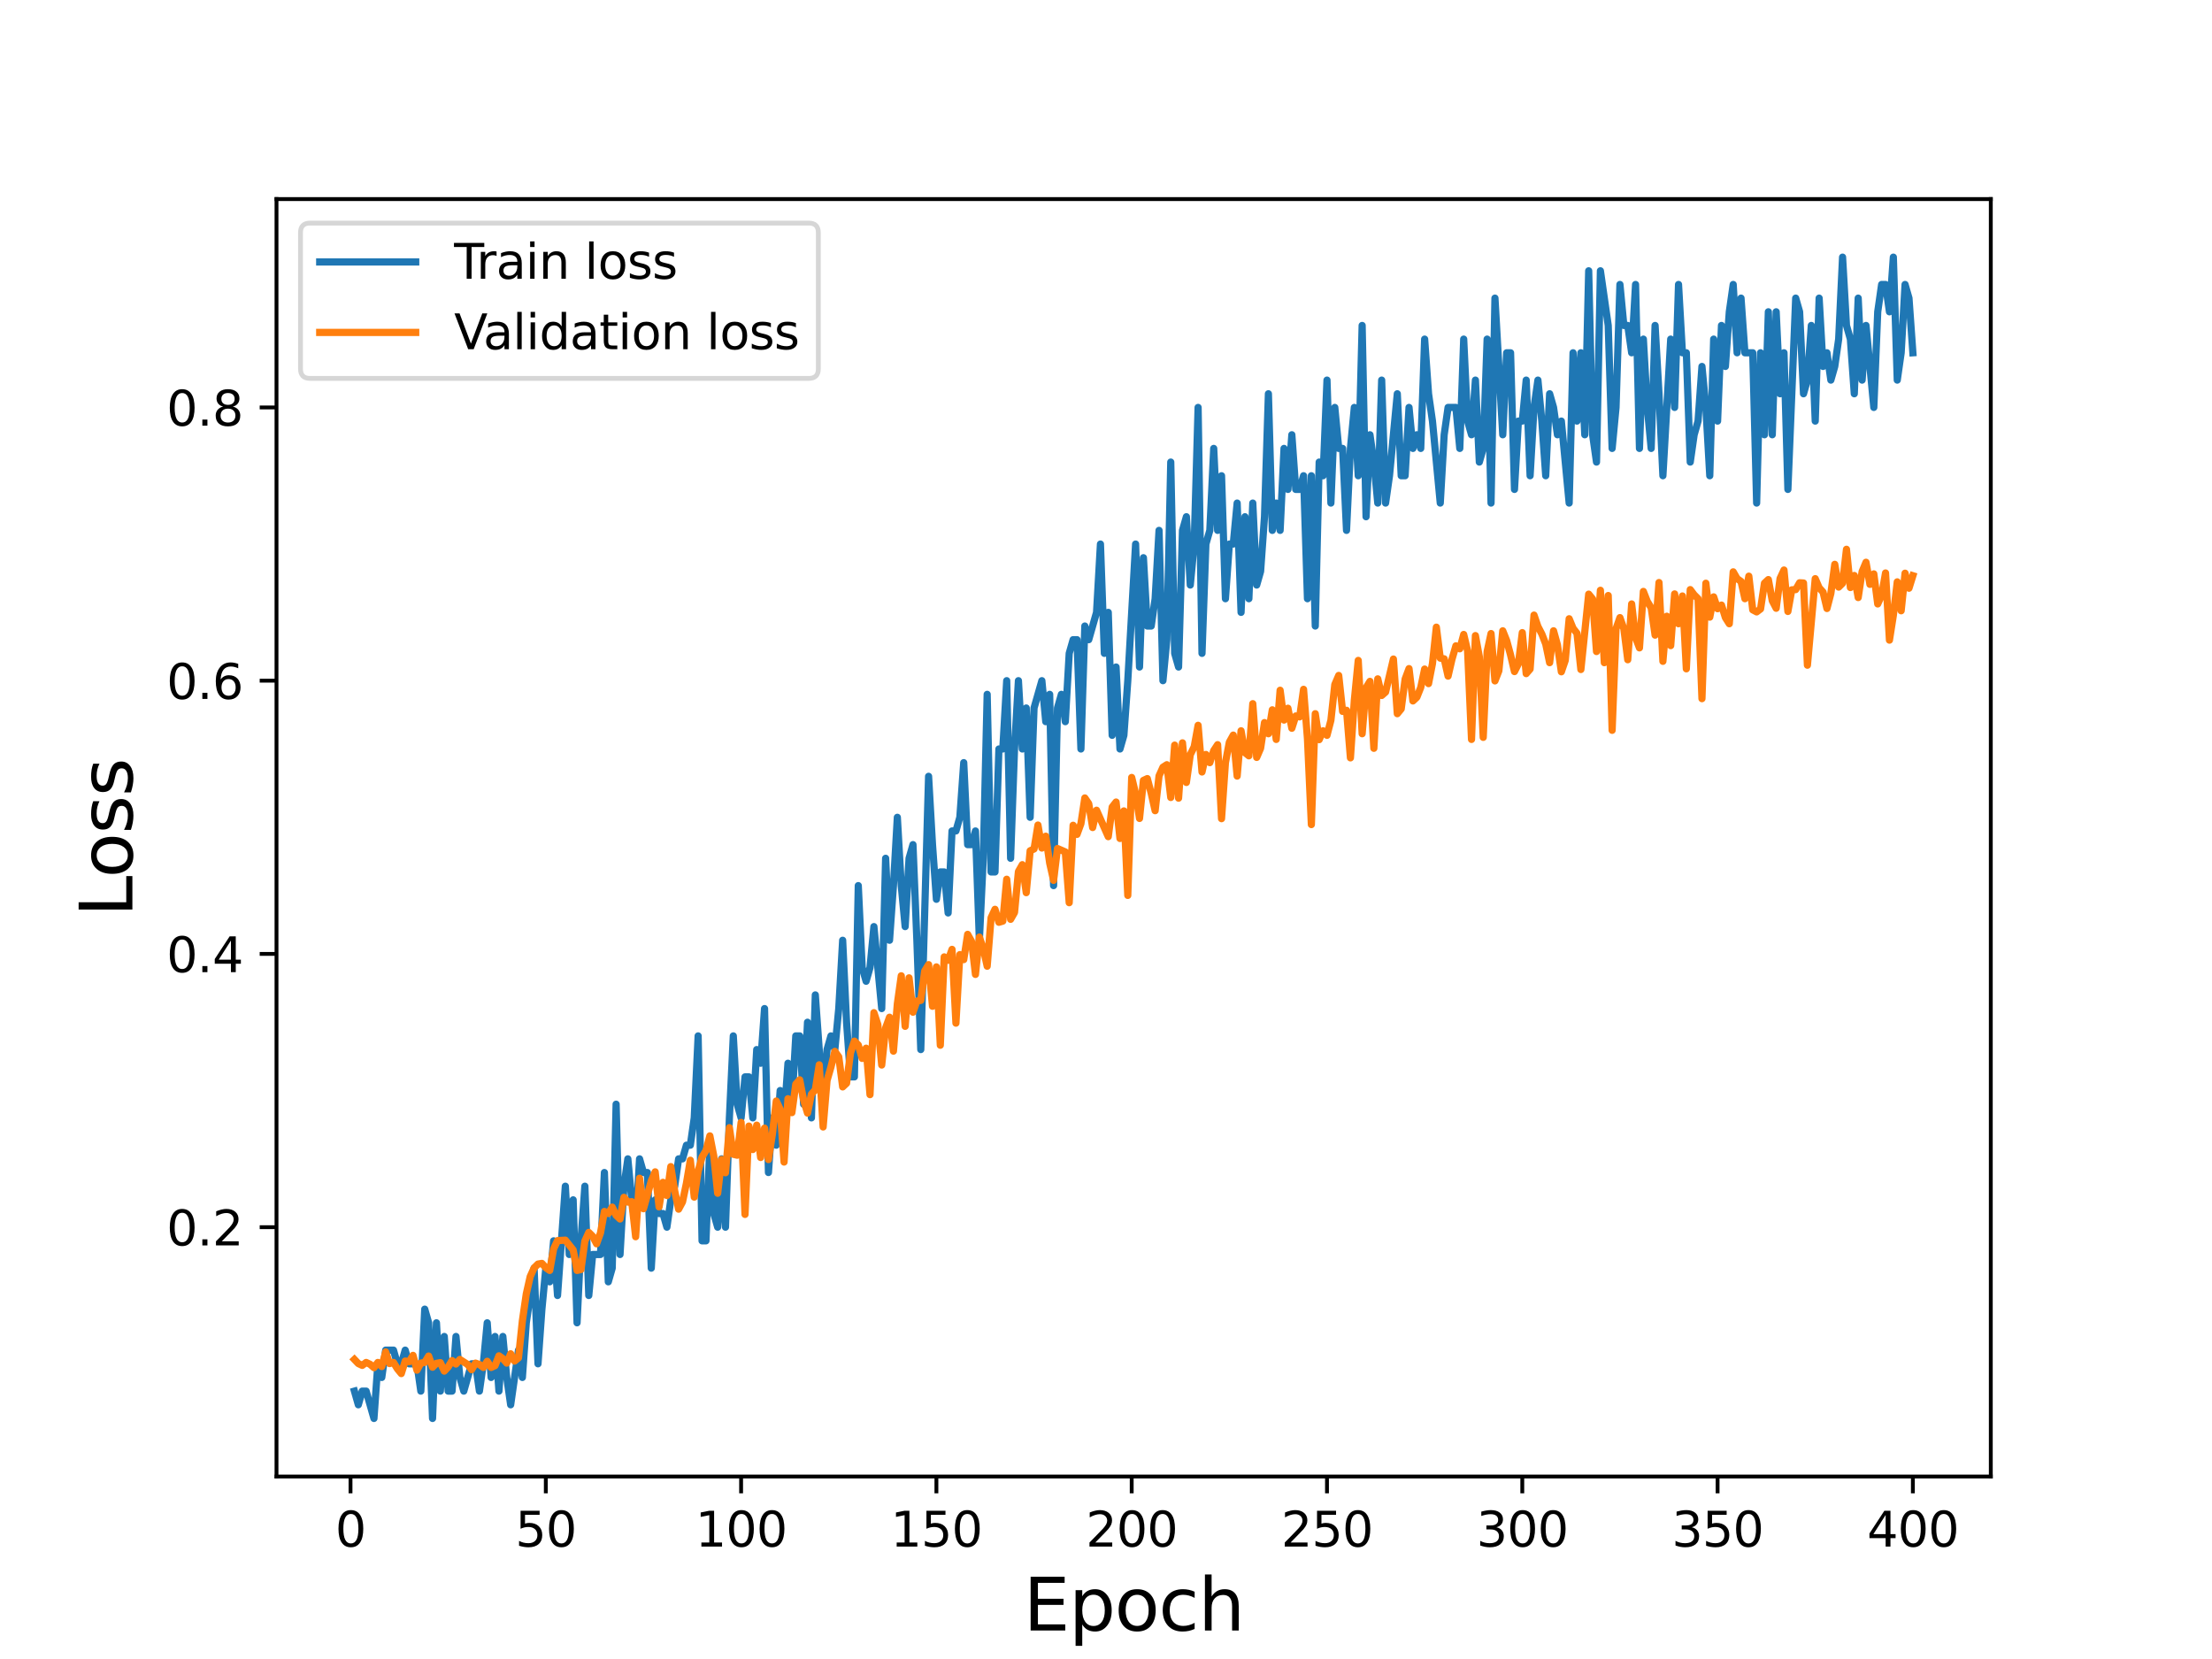 <?xml version="1.0" encoding="utf-8" standalone="no"?>
<!DOCTYPE svg PUBLIC "-//W3C//DTD SVG 1.1//EN"
  "http://www.w3.org/Graphics/SVG/1.1/DTD/svg11.dtd">
<svg height="345.6pt" version="1.1" viewBox="0 0 460.8 345.6" width="460.8pt" xmlns="http://www.w3.org/2000/svg" xmlns:xlink="http://www.w3.org/1999/xlink">
 <defs>
  <style type="text/css">*{stroke-linecap:butt;stroke-linejoin:round;}</style>
 </defs>
 <g id="figure_1">
  <g id="patch_1">
   <path d="M 0 345.6 
L 460.8 345.6 
L 460.8 0 
L 0 0 
z
" style="fill:#ffffff;"/>
  </g>
  <g id="axes_1">
   <g id="patch_2">
    <path d="M 57.6 307.584 
L 414.72 307.584 
L 414.72 41.472 
L 57.6 41.472 
z
" style="fill:#ffffff;"/>
   </g>
   <g id="matplotlib.axis_1">
    <g id="xtick_1">
     <g id="line2d_1">
      <defs>
       <path d="M 0 0 
L 0 3.5 
" id="m648a57dfc6" style="stroke:#000000;stroke-width:0.8;"/>
      </defs>
      <g>
       <use style="stroke:#000000;stroke-width:0.8;" x="73.019" xlink:href="#m648a57dfc6" y="307.584"/>
      </g>
     </g>
     <g id="text_1">
      <!-- 0 -->
      <g transform="translate(69.838 322.182)scale(0.1 -0.1)">
       <defs>
        <path d="M 2034 4250 
Q 1547 4250 1301 3770 
Q 1056 3291 1056 2328 
Q 1056 1369 1301 889 
Q 1547 409 2034 409 
Q 2525 409 2770 889 
Q 3016 1369 3016 2328 
Q 3016 3291 2770 3770 
Q 2525 4250 2034 4250 
z
M 2034 4750 
Q 2819 4750 3233 4129 
Q 3647 3509 3647 2328 
Q 3647 1150 3233 529 
Q 2819 -91 2034 -91 
Q 1250 -91 836 529 
Q 422 1150 422 2328 
Q 422 3509 836 4129 
Q 1250 4750 2034 4750 
z
" id="DejaVuSans-30" transform="scale(0.016)"/>
       </defs>
       <use xlink:href="#DejaVuSans-30"/>
      </g>
     </g>
    </g>
    <g id="xtick_2">
     <g id="line2d_2">
      <g>
       <use style="stroke:#000000;stroke-width:0.8;" x="113.703" xlink:href="#m648a57dfc6" y="307.584"/>
      </g>
     </g>
     <g id="text_2">
      <!-- 50 -->
      <g transform="translate(107.34 322.182)scale(0.1 -0.1)">
       <defs>
        <path d="M 691 4666 
L 3169 4666 
L 3169 4134 
L 1269 4134 
L 1269 2991 
Q 1406 3038 1543 3061 
Q 1681 3084 1819 3084 
Q 2600 3084 3056 2656 
Q 3513 2228 3513 1497 
Q 3513 744 3044 326 
Q 2575 -91 1722 -91 
Q 1428 -91 1123 -41 
Q 819 9 494 109 
L 494 744 
Q 775 591 1075 516 
Q 1375 441 1709 441 
Q 2250 441 2565 725 
Q 2881 1009 2881 1497 
Q 2881 1984 2565 2268 
Q 2250 2553 1709 2553 
Q 1456 2553 1204 2497 
Q 953 2441 691 2322 
L 691 4666 
z
" id="DejaVuSans-35" transform="scale(0.016)"/>
       </defs>
       <use xlink:href="#DejaVuSans-35"/>
       <use x="63.623" xlink:href="#DejaVuSans-30"/>
      </g>
     </g>
    </g>
    <g id="xtick_3">
     <g id="line2d_3">
      <g>
       <use style="stroke:#000000;stroke-width:0.8;" x="154.386" xlink:href="#m648a57dfc6" y="307.584"/>
      </g>
     </g>
     <g id="text_3">
      <!-- 100 -->
      <g transform="translate(144.842 322.182)scale(0.1 -0.1)">
       <defs>
        <path d="M 794 531 
L 1825 531 
L 1825 4091 
L 703 3866 
L 703 4441 
L 1819 4666 
L 2450 4666 
L 2450 531 
L 3481 531 
L 3481 0 
L 794 0 
L 794 531 
z
" id="DejaVuSans-31" transform="scale(0.016)"/>
       </defs>
       <use xlink:href="#DejaVuSans-31"/>
       <use x="63.623" xlink:href="#DejaVuSans-30"/>
       <use x="127.246" xlink:href="#DejaVuSans-30"/>
      </g>
     </g>
    </g>
    <g id="xtick_4">
     <g id="line2d_4">
      <g>
       <use style="stroke:#000000;stroke-width:0.8;" x="195.07" xlink:href="#m648a57dfc6" y="307.584"/>
      </g>
     </g>
     <g id="text_4">
      <!-- 150 -->
      <g transform="translate(185.526 322.182)scale(0.1 -0.1)">
       <use xlink:href="#DejaVuSans-31"/>
       <use x="63.623" xlink:href="#DejaVuSans-35"/>
       <use x="127.246" xlink:href="#DejaVuSans-30"/>
      </g>
     </g>
    </g>
    <g id="xtick_5">
     <g id="line2d_5">
      <g>
       <use style="stroke:#000000;stroke-width:0.8;" x="235.753" xlink:href="#m648a57dfc6" y="307.584"/>
      </g>
     </g>
     <g id="text_5">
      <!-- 200 -->
      <g transform="translate(226.209 322.182)scale(0.1 -0.1)">
       <defs>
        <path d="M 1228 531 
L 3431 531 
L 3431 0 
L 469 0 
L 469 531 
Q 828 903 1448 1529 
Q 2069 2156 2228 2338 
Q 2531 2678 2651 2914 
Q 2772 3150 2772 3378 
Q 2772 3750 2511 3984 
Q 2250 4219 1831 4219 
Q 1534 4219 1204 4116 
Q 875 4013 500 3803 
L 500 4441 
Q 881 4594 1212 4672 
Q 1544 4750 1819 4750 
Q 2544 4750 2975 4387 
Q 3406 4025 3406 3419 
Q 3406 3131 3298 2873 
Q 3191 2616 2906 2266 
Q 2828 2175 2409 1742 
Q 1991 1309 1228 531 
z
" id="DejaVuSans-32" transform="scale(0.016)"/>
       </defs>
       <use xlink:href="#DejaVuSans-32"/>
       <use x="63.623" xlink:href="#DejaVuSans-30"/>
       <use x="127.246" xlink:href="#DejaVuSans-30"/>
      </g>
     </g>
    </g>
    <g id="xtick_6">
     <g id="line2d_6">
      <g>
       <use style="stroke:#000000;stroke-width:0.8;" x="276.437" xlink:href="#m648a57dfc6" y="307.584"/>
      </g>
     </g>
     <g id="text_6">
      <!-- 250 -->
      <g transform="translate(266.893 322.182)scale(0.1 -0.1)">
       <use xlink:href="#DejaVuSans-32"/>
       <use x="63.623" xlink:href="#DejaVuSans-35"/>
       <use x="127.246" xlink:href="#DejaVuSans-30"/>
      </g>
     </g>
    </g>
    <g id="xtick_7">
     <g id="line2d_7">
      <g>
       <use style="stroke:#000000;stroke-width:0.8;" x="317.12" xlink:href="#m648a57dfc6" y="307.584"/>
      </g>
     </g>
     <g id="text_7">
      <!-- 300 -->
      <g transform="translate(307.576 322.182)scale(0.1 -0.1)">
       <defs>
        <path d="M 2597 2516 
Q 3050 2419 3304 2112 
Q 3559 1806 3559 1356 
Q 3559 666 3084 287 
Q 2609 -91 1734 -91 
Q 1441 -91 1130 -33 
Q 819 25 488 141 
L 488 750 
Q 750 597 1062 519 
Q 1375 441 1716 441 
Q 2309 441 2620 675 
Q 2931 909 2931 1356 
Q 2931 1769 2642 2001 
Q 2353 2234 1838 2234 
L 1294 2234 
L 1294 2753 
L 1863 2753 
Q 2328 2753 2575 2939 
Q 2822 3125 2822 3475 
Q 2822 3834 2567 4026 
Q 2313 4219 1838 4219 
Q 1578 4219 1281 4162 
Q 984 4106 628 3988 
L 628 4550 
Q 988 4650 1302 4700 
Q 1616 4750 1894 4750 
Q 2613 4750 3031 4423 
Q 3450 4097 3450 3541 
Q 3450 3153 3228 2886 
Q 3006 2619 2597 2516 
z
" id="DejaVuSans-33" transform="scale(0.016)"/>
       </defs>
       <use xlink:href="#DejaVuSans-33"/>
       <use x="63.623" xlink:href="#DejaVuSans-30"/>
       <use x="127.246" xlink:href="#DejaVuSans-30"/>
      </g>
     </g>
    </g>
    <g id="xtick_8">
     <g id="line2d_8">
      <g>
       <use style="stroke:#000000;stroke-width:0.8;" x="357.804" xlink:href="#m648a57dfc6" y="307.584"/>
      </g>
     </g>
     <g id="text_8">
      <!-- 350 -->
      <g transform="translate(348.26 322.182)scale(0.1 -0.1)">
       <use xlink:href="#DejaVuSans-33"/>
       <use x="63.623" xlink:href="#DejaVuSans-35"/>
       <use x="127.246" xlink:href="#DejaVuSans-30"/>
      </g>
     </g>
    </g>
    <g id="xtick_9">
     <g id="line2d_9">
      <g>
       <use style="stroke:#000000;stroke-width:0.8;" x="398.487" xlink:href="#m648a57dfc6" y="307.584"/>
      </g>
     </g>
     <g id="text_9">
      <!-- 400 -->
      <g transform="translate(388.944 322.182)scale(0.1 -0.1)">
       <defs>
        <path d="M 2419 4116 
L 825 1625 
L 2419 1625 
L 2419 4116 
z
M 2253 4666 
L 3047 4666 
L 3047 1625 
L 3713 1625 
L 3713 1100 
L 3047 1100 
L 3047 0 
L 2419 0 
L 2419 1100 
L 313 1100 
L 313 1709 
L 2253 4666 
z
" id="DejaVuSans-34" transform="scale(0.016)"/>
       </defs>
       <use xlink:href="#DejaVuSans-34"/>
       <use x="63.623" xlink:href="#DejaVuSans-30"/>
       <use x="127.246" xlink:href="#DejaVuSans-30"/>
      </g>
     </g>
    </g>
    <g id="text_10">
     <!-- Epoch -->
     <g transform="translate(213.194 339.66)scale(0.15 -0.15)">
      <defs>
       <path d="M 628 4666 
L 3578 4666 
L 3578 4134 
L 1259 4134 
L 1259 2753 
L 3481 2753 
L 3481 2222 
L 1259 2222 
L 1259 531 
L 3634 531 
L 3634 0 
L 628 0 
L 628 4666 
z
" id="DejaVuSans-45" transform="scale(0.016)"/>
       <path d="M 1159 525 
L 1159 -1331 
L 581 -1331 
L 581 3500 
L 1159 3500 
L 1159 2969 
Q 1341 3281 1617 3432 
Q 1894 3584 2278 3584 
Q 2916 3584 3314 3078 
Q 3713 2572 3713 1747 
Q 3713 922 3314 415 
Q 2916 -91 2278 -91 
Q 1894 -91 1617 61 
Q 1341 213 1159 525 
z
M 3116 1747 
Q 3116 2381 2855 2742 
Q 2594 3103 2138 3103 
Q 1681 3103 1420 2742 
Q 1159 2381 1159 1747 
Q 1159 1113 1420 752 
Q 1681 391 2138 391 
Q 2594 391 2855 752 
Q 3116 1113 3116 1747 
z
" id="DejaVuSans-70" transform="scale(0.016)"/>
       <path d="M 1959 3097 
Q 1497 3097 1228 2736 
Q 959 2375 959 1747 
Q 959 1119 1226 758 
Q 1494 397 1959 397 
Q 2419 397 2687 759 
Q 2956 1122 2956 1747 
Q 2956 2369 2687 2733 
Q 2419 3097 1959 3097 
z
M 1959 3584 
Q 2709 3584 3137 3096 
Q 3566 2609 3566 1747 
Q 3566 888 3137 398 
Q 2709 -91 1959 -91 
Q 1206 -91 779 398 
Q 353 888 353 1747 
Q 353 2609 779 3096 
Q 1206 3584 1959 3584 
z
" id="DejaVuSans-6f" transform="scale(0.016)"/>
       <path d="M 3122 3366 
L 3122 2828 
Q 2878 2963 2633 3030 
Q 2388 3097 2138 3097 
Q 1578 3097 1268 2742 
Q 959 2388 959 1747 
Q 959 1106 1268 751 
Q 1578 397 2138 397 
Q 2388 397 2633 464 
Q 2878 531 3122 666 
L 3122 134 
Q 2881 22 2623 -34 
Q 2366 -91 2075 -91 
Q 1284 -91 818 406 
Q 353 903 353 1747 
Q 353 2603 823 3093 
Q 1294 3584 2113 3584 
Q 2378 3584 2631 3529 
Q 2884 3475 3122 3366 
z
" id="DejaVuSans-63" transform="scale(0.016)"/>
       <path d="M 3513 2113 
L 3513 0 
L 2938 0 
L 2938 2094 
Q 2938 2591 2744 2837 
Q 2550 3084 2163 3084 
Q 1697 3084 1428 2787 
Q 1159 2491 1159 1978 
L 1159 0 
L 581 0 
L 581 4863 
L 1159 4863 
L 1159 2956 
Q 1366 3272 1645 3428 
Q 1925 3584 2291 3584 
Q 2894 3584 3203 3211 
Q 3513 2838 3513 2113 
z
" id="DejaVuSans-68" transform="scale(0.016)"/>
      </defs>
      <use xlink:href="#DejaVuSans-45"/>
      <use x="63.184" xlink:href="#DejaVuSans-70"/>
      <use x="126.66" xlink:href="#DejaVuSans-6f"/>
      <use x="187.842" xlink:href="#DejaVuSans-63"/>
      <use x="242.822" xlink:href="#DejaVuSans-68"/>
     </g>
    </g>
   </g>
   <g id="matplotlib.axis_2">
    <g id="ytick_1">
     <g id="line2d_10">
      <defs>
       <path d="M 0 0 
L -3.5 0 
" id="m524c13e433" style="stroke:#000000;stroke-width:0.8;"/>
      </defs>
      <g>
       <use style="stroke:#000000;stroke-width:0.8;" x="57.6" xlink:href="#m524c13e433" y="255.642"/>
      </g>
     </g>
     <g id="text_11">
      <!-- 0.2 -->
      <g transform="translate(34.697 259.442)scale(0.1 -0.1)">
       <defs>
        <path d="M 684 794 
L 1344 794 
L 1344 0 
L 684 0 
L 684 794 
z
" id="DejaVuSans-2e" transform="scale(0.016)"/>
       </defs>
       <use xlink:href="#DejaVuSans-30"/>
       <use x="63.623" xlink:href="#DejaVuSans-2e"/>
       <use x="95.41" xlink:href="#DejaVuSans-32"/>
      </g>
     </g>
    </g>
    <g id="ytick_2">
     <g id="line2d_11">
      <g>
       <use style="stroke:#000000;stroke-width:0.8;" x="57.6" xlink:href="#m524c13e433" y="198.72"/>
      </g>
     </g>
     <g id="text_12">
      <!-- 0.4 -->
      <g transform="translate(34.697 202.519)scale(0.1 -0.1)">
       <use xlink:href="#DejaVuSans-30"/>
       <use x="63.623" xlink:href="#DejaVuSans-2e"/>
       <use x="95.41" xlink:href="#DejaVuSans-34"/>
      </g>
     </g>
    </g>
    <g id="ytick_3">
     <g id="line2d_12">
      <g>
       <use style="stroke:#000000;stroke-width:0.8;" x="57.6" xlink:href="#m524c13e433" y="141.798"/>
      </g>
     </g>
     <g id="text_13">
      <!-- 0.6 -->
      <g transform="translate(34.697 145.597)scale(0.1 -0.1)">
       <defs>
        <path d="M 2113 2584 
Q 1688 2584 1439 2293 
Q 1191 2003 1191 1497 
Q 1191 994 1439 701 
Q 1688 409 2113 409 
Q 2538 409 2786 701 
Q 3034 994 3034 1497 
Q 3034 2003 2786 2293 
Q 2538 2584 2113 2584 
z
M 3366 4563 
L 3366 3988 
Q 3128 4100 2886 4159 
Q 2644 4219 2406 4219 
Q 1781 4219 1451 3797 
Q 1122 3375 1075 2522 
Q 1259 2794 1537 2939 
Q 1816 3084 2150 3084 
Q 2853 3084 3261 2657 
Q 3669 2231 3669 1497 
Q 3669 778 3244 343 
Q 2819 -91 2113 -91 
Q 1303 -91 875 529 
Q 447 1150 447 2328 
Q 447 3434 972 4092 
Q 1497 4750 2381 4750 
Q 2619 4750 2861 4703 
Q 3103 4656 3366 4563 
z
" id="DejaVuSans-36" transform="scale(0.016)"/>
       </defs>
       <use xlink:href="#DejaVuSans-30"/>
       <use x="63.623" xlink:href="#DejaVuSans-2e"/>
       <use x="95.41" xlink:href="#DejaVuSans-36"/>
      </g>
     </g>
    </g>
    <g id="ytick_4">
     <g id="line2d_13">
      <g>
       <use style="stroke:#000000;stroke-width:0.8;" x="57.6" xlink:href="#m524c13e433" y="84.875"/>
      </g>
     </g>
     <g id="text_14">
      <!-- 0.8 -->
      <g transform="translate(34.697 88.675)scale(0.1 -0.1)">
       <defs>
        <path d="M 2034 2216 
Q 1584 2216 1326 1975 
Q 1069 1734 1069 1313 
Q 1069 891 1326 650 
Q 1584 409 2034 409 
Q 2484 409 2743 651 
Q 3003 894 3003 1313 
Q 3003 1734 2745 1975 
Q 2488 2216 2034 2216 
z
M 1403 2484 
Q 997 2584 770 2862 
Q 544 3141 544 3541 
Q 544 4100 942 4425 
Q 1341 4750 2034 4750 
Q 2731 4750 3128 4425 
Q 3525 4100 3525 3541 
Q 3525 3141 3298 2862 
Q 3072 2584 2669 2484 
Q 3125 2378 3379 2068 
Q 3634 1759 3634 1313 
Q 3634 634 3220 271 
Q 2806 -91 2034 -91 
Q 1263 -91 848 271 
Q 434 634 434 1313 
Q 434 1759 690 2068 
Q 947 2378 1403 2484 
z
M 1172 3481 
Q 1172 3119 1398 2916 
Q 1625 2713 2034 2713 
Q 2441 2713 2670 2916 
Q 2900 3119 2900 3481 
Q 2900 3844 2670 4047 
Q 2441 4250 2034 4250 
Q 1625 4250 1398 4047 
Q 1172 3844 1172 3481 
z
" id="DejaVuSans-38" transform="scale(0.016)"/>
       </defs>
       <use xlink:href="#DejaVuSans-30"/>
       <use x="63.623" xlink:href="#DejaVuSans-2e"/>
       <use x="95.41" xlink:href="#DejaVuSans-38"/>
      </g>
     </g>
    </g>
    <g id="text_15">
     <!-- Loss -->
     <g transform="translate(27.577 190.979)rotate(-90)scale(0.15 -0.15)">
      <defs>
       <path d="M 628 4666 
L 1259 4666 
L 1259 531 
L 3531 531 
L 3531 0 
L 628 0 
L 628 4666 
z
" id="DejaVuSans-4c" transform="scale(0.016)"/>
       <path d="M 2834 3397 
L 2834 2853 
Q 2591 2978 2328 3040 
Q 2066 3103 1784 3103 
Q 1356 3103 1142 2972 
Q 928 2841 928 2578 
Q 928 2378 1081 2264 
Q 1234 2150 1697 2047 
L 1894 2003 
Q 2506 1872 2764 1633 
Q 3022 1394 3022 966 
Q 3022 478 2636 193 
Q 2250 -91 1575 -91 
Q 1294 -91 989 -36 
Q 684 19 347 128 
L 347 722 
Q 666 556 975 473 
Q 1284 391 1588 391 
Q 1994 391 2212 530 
Q 2431 669 2431 922 
Q 2431 1156 2273 1281 
Q 2116 1406 1581 1522 
L 1381 1569 
Q 847 1681 609 1914 
Q 372 2147 372 2553 
Q 372 3047 722 3315 
Q 1072 3584 1716 3584 
Q 2034 3584 2315 3537 
Q 2597 3491 2834 3397 
z
" id="DejaVuSans-73" transform="scale(0.016)"/>
      </defs>
      <use xlink:href="#DejaVuSans-4c"/>
      <use x="53.963" xlink:href="#DejaVuSans-6f"/>
      <use x="115.145" xlink:href="#DejaVuSans-73"/>
      <use x="167.244" xlink:href="#DejaVuSans-73"/>
     </g>
    </g>
   </g>
   <g id="line2d_14">
    <path clip-path="url(#pc37065eb84)" d="M 73.833 289.796 
L 74.646 292.642 
L 75.46 289.796 
L 76.274 289.796 
L 77.901 295.488 
L 78.715 284.104 
L 79.528 286.95 
L 80.342 281.257 
L 81.969 281.257 
L 82.783 284.104 
L 83.597 284.104 
L 84.41 281.257 
L 85.224 284.104 
L 86.851 284.104 
L 87.665 289.796 
L 88.479 272.719 
L 89.292 275.565 
L 90.106 295.488 
L 90.92 275.565 
L 91.733 289.796 
L 92.547 278.411 
L 93.361 289.796 
L 94.174 289.796 
L 94.988 278.411 
L 95.802 286.95 
L 96.616 289.796 
L 98.243 284.104 
L 99.057 284.104 
L 99.87 289.796 
L 100.684 284.104 
L 101.498 275.565 
L 102.311 286.95 
L 103.125 278.411 
L 103.939 289.796 
L 104.752 278.411 
L 105.566 286.95 
L 106.38 292.642 
L 108.007 281.257 
L 108.821 286.95 
L 109.634 275.565 
L 111.262 264.181 
L 112.075 284.104 
L 112.889 272.719 
L 113.703 264.181 
L 114.516 267.027 
L 115.33 258.488 
L 116.144 269.873 
L 117.771 247.104 
L 118.585 261.335 
L 119.398 249.95 
L 120.212 275.565 
L 121.026 258.488 
L 121.839 247.104 
L 122.653 269.873 
L 123.467 261.335 
L 125.094 261.335 
L 125.908 244.258 
L 126.721 267.027 
L 127.535 264.181 
L 128.349 230.027 
L 129.162 261.335 
L 129.976 247.104 
L 130.79 241.412 
L 131.603 249.95 
L 132.417 255.642 
L 133.231 241.412 
L 134.044 244.258 
L 134.858 244.258 
L 135.672 264.181 
L 136.485 249.95 
L 137.299 252.796 
L 138.113 252.796 
L 138.926 255.642 
L 139.74 249.95 
L 140.554 247.104 
L 141.367 241.412 
L 142.181 241.412 
L 142.995 238.566 
L 143.808 238.566 
L 144.622 232.873 
L 145.436 215.797 
L 146.249 258.488 
L 147.063 258.488 
L 147.877 238.566 
L 148.69 252.796 
L 149.504 255.642 
L 150.318 241.412 
L 151.131 255.642 
L 151.945 232.873 
L 152.759 215.797 
L 153.572 230.027 
L 154.386 232.873 
L 155.2 224.335 
L 156.013 224.335 
L 156.827 232.873 
L 157.641 218.643 
L 158.454 221.489 
L 159.268 210.104 
L 160.082 244.258 
L 160.895 232.873 
L 161.709 238.566 
L 162.523 227.181 
L 163.336 232.873 
L 164.15 221.489 
L 164.964 230.027 
L 165.777 215.797 
L 166.591 215.797 
L 167.405 230.027 
L 168.219 212.951 
L 169.032 232.873 
L 169.846 207.258 
L 171.473 230.027 
L 172.287 218.643 
L 173.101 215.797 
L 173.914 218.643 
L 174.728 210.104 
L 175.542 195.874 
L 176.355 212.951 
L 177.169 224.335 
L 177.983 224.335 
L 178.796 184.489 
L 179.61 201.566 
L 180.424 204.412 
L 181.237 201.566 
L 182.051 193.028 
L 183.678 210.104 
L 184.492 178.797 
L 185.306 195.874 
L 186.119 184.489 
L 186.933 170.259 
L 187.747 184.489 
L 188.56 193.028 
L 189.374 178.797 
L 190.188 175.951 
L 191.001 195.874 
L 191.815 218.643 
L 193.442 161.72 
L 194.256 175.951 
L 195.07 187.336 
L 195.883 181.643 
L 196.697 181.643 
L 197.511 190.182 
L 198.324 173.105 
L 199.138 173.105 
L 199.952 170.259 
L 200.765 158.874 
L 201.579 175.951 
L 202.393 175.951 
L 203.206 173.105 
L 204.02 195.874 
L 204.834 178.797 
L 205.647 144.644 
L 206.461 181.643 
L 207.275 181.643 
L 208.088 156.028 
L 208.902 156.028 
L 209.716 141.798 
L 210.529 178.797 
L 211.343 156.028 
L 212.157 141.798 
L 212.97 156.028 
L 213.784 147.49 
L 214.598 170.259 
L 215.411 147.49 
L 217.039 141.798 
L 217.852 150.336 
L 218.666 144.644 
L 219.48 184.489 
L 220.293 147.49 
L 221.107 144.644 
L 221.921 150.336 
L 222.734 136.105 
L 223.548 133.259 
L 224.362 133.259 
L 225.175 156.028 
L 225.989 130.413 
L 226.803 133.259 
L 228.43 127.567 
L 229.244 113.336 
L 230.057 136.105 
L 230.871 127.567 
L 231.685 153.182 
L 232.498 138.952 
L 233.312 156.028 
L 234.126 153.182 
L 234.939 141.798 
L 236.567 113.336 
L 237.381 138.952 
L 238.194 116.183 
L 239.008 130.413 
L 239.822 130.413 
L 240.635 124.721 
L 241.449 110.49 
L 242.263 141.798 
L 243.076 133.259 
L 243.89 96.26 
L 244.704 136.105 
L 245.517 138.952 
L 246.331 110.49 
L 247.145 107.644 
L 247.958 121.875 
L 248.772 113.336 
L 249.586 84.875 
L 250.399 136.105 
L 251.213 113.336 
L 252.027 110.49 
L 252.84 93.414 
L 253.654 110.49 
L 254.468 99.106 
L 255.281 124.721 
L 256.095 113.336 
L 256.909 113.336 
L 257.722 104.798 
L 258.536 127.567 
L 259.35 107.644 
L 260.163 124.721 
L 260.977 104.798 
L 261.791 121.875 
L 262.604 119.029 
L 263.418 107.644 
L 264.232 82.029 
L 265.045 110.49 
L 265.859 104.798 
L 266.673 110.49 
L 267.486 93.414 
L 268.3 101.952 
L 269.114 90.568 
L 269.927 101.952 
L 270.741 101.952 
L 271.555 99.106 
L 272.368 124.721 
L 273.182 99.106 
L 273.996 130.413 
L 274.809 96.26 
L 275.623 99.106 
L 276.437 79.183 
L 277.25 104.798 
L 278.064 84.875 
L 278.878 93.414 
L 279.691 93.414 
L 280.505 110.49 
L 281.319 93.414 
L 282.132 84.875 
L 282.946 99.106 
L 283.76 67.799 
L 284.573 107.644 
L 285.387 90.568 
L 286.201 96.26 
L 287.014 104.798 
L 287.828 79.183 
L 288.642 104.798 
L 289.455 99.106 
L 291.083 82.029 
L 291.896 99.106 
L 292.71 99.106 
L 293.524 84.875 
L 294.337 93.414 
L 295.151 90.568 
L 295.965 93.414 
L 296.778 70.645 
L 297.592 82.029 
L 298.406 87.721 
L 300.033 104.798 
L 300.847 90.568 
L 301.66 84.875 
L 303.288 84.875 
L 304.101 93.414 
L 304.915 70.645 
L 305.729 87.721 
L 306.543 90.568 
L 307.356 79.183 
L 308.17 96.26 
L 308.984 93.414 
L 309.797 70.645 
L 310.611 104.798 
L 311.425 62.106 
L 313.052 90.568 
L 313.866 73.491 
L 314.679 73.491 
L 315.493 101.952 
L 316.307 87.721 
L 317.12 87.721 
L 317.934 79.183 
L 318.748 99.106 
L 319.561 84.875 
L 320.375 79.183 
L 321.189 87.721 
L 322.002 99.106 
L 322.816 82.029 
L 323.63 84.875 
L 324.443 90.568 
L 325.257 87.721 
L 326.884 104.798 
L 327.698 73.491 
L 328.512 87.721 
L 329.325 73.491 
L 330.139 90.568 
L 330.953 56.414 
L 331.766 90.568 
L 332.58 96.26 
L 333.394 56.414 
L 335.021 67.799 
L 335.835 93.414 
L 336.648 84.875 
L 337.462 59.26 
L 338.276 67.799 
L 339.089 67.799 
L 339.903 73.491 
L 340.717 59.26 
L 341.53 93.414 
L 342.344 70.645 
L 343.158 84.875 
L 343.971 93.414 
L 344.785 67.799 
L 345.599 82.029 
L 346.412 99.106 
L 348.04 70.645 
L 348.853 84.875 
L 349.667 59.26 
L 350.481 73.491 
L 351.294 73.491 
L 352.108 96.26 
L 352.922 90.568 
L 353.735 87.721 
L 354.549 76.337 
L 355.363 84.875 
L 356.176 99.106 
L 356.99 70.645 
L 357.804 87.721 
L 358.617 67.799 
L 359.431 76.337 
L 360.245 64.952 
L 361.058 59.26 
L 361.872 73.491 
L 362.686 62.106 
L 363.499 73.491 
L 365.127 73.491 
L 365.94 104.798 
L 366.754 73.491 
L 367.568 90.568 
L 368.381 64.952 
L 369.195 90.568 
L 370.009 64.952 
L 370.822 82.029 
L 371.636 73.491 
L 372.45 101.952 
L 374.077 62.106 
L 374.891 64.952 
L 375.704 82.029 
L 376.518 79.183 
L 377.332 67.799 
L 378.146 87.721 
L 378.959 62.106 
L 379.773 76.337 
L 380.587 73.491 
L 381.4 79.183 
L 382.214 76.337 
L 383.028 70.645 
L 383.841 53.568 
L 384.655 67.799 
L 385.469 70.645 
L 386.282 82.029 
L 387.096 62.106 
L 387.91 79.183 
L 388.723 67.799 
L 390.351 84.875 
L 391.164 64.952 
L 391.978 59.26 
L 392.792 59.26 
L 393.605 64.952 
L 394.419 53.568 
L 395.233 79.183 
L 396.046 73.491 
L 396.86 59.26 
L 397.674 62.106 
L 398.487 73.491 
L 398.487 73.491 
" style="fill:none;stroke:#1f77b4;stroke-linecap:square;stroke-width:1.5;"/>
   </g>
   <g id="line2d_15">
    <path clip-path="url(#pc37065eb84)" d="M 73.833 283.202 
L 74.646 284.056 
L 75.46 284.436 
L 76.274 283.819 
L 77.087 284.198 
L 77.901 284.91 
L 78.715 283.819 
L 79.528 284.673 
L 80.342 281.637 
L 81.156 284.056 
L 81.969 283.819 
L 82.783 285.147 
L 83.597 286.143 
L 84.41 283.534 
L 85.224 283.677 
L 86.038 282.348 
L 86.851 285.432 
L 87.665 283.961 
L 88.479 283.819 
L 89.292 282.491 
L 90.106 284.815 
L 90.92 284.009 
L 91.733 283.866 
L 92.547 285.621 
L 93.361 284.768 
L 94.174 283.439 
L 94.988 284.151 
L 95.802 283.202 
L 97.429 284.246 
L 98.243 285.337 
L 99.057 283.961 
L 99.87 284.246 
L 100.684 284.862 
L 101.498 283.582 
L 102.311 284.862 
L 103.125 284.483 
L 103.939 282.443 
L 104.752 283.013 
L 105.566 283.961 
L 106.38 282.016 
L 107.193 283.534 
L 108.007 282.87 
L 108.821 275.138 
L 109.634 269.541 
L 110.448 265.936 
L 111.262 264.133 
L 112.075 263.327 
L 112.889 263.185 
L 113.703 264.086 
L 114.516 264.655 
L 115.33 260.149 
L 116.144 258.441 
L 117.771 258.346 
L 119.398 260.386 
L 120.212 264.655 
L 121.026 264.465 
L 121.839 258.536 
L 122.653 256.733 
L 123.467 257.54 
L 124.28 259.105 
L 125.094 256.828 
L 125.908 252.369 
L 126.721 252.796 
L 127.535 251.468 
L 128.349 253.176 
L 129.162 253.935 
L 129.976 249.428 
L 130.79 250.424 
L 131.603 250.33 
L 132.417 257.635 
L 133.231 245.444 
L 134.044 251.8 
L 135.672 246.013 
L 136.485 244.116 
L 137.299 251.421 
L 138.113 246.298 
L 138.926 249.049 
L 139.74 243.025 
L 140.554 248.1 
L 141.367 251.895 
L 142.181 250.377 
L 142.995 246.487 
L 143.808 241.696 
L 144.622 249.381 
L 145.436 243.973 
L 146.249 241.032 
L 147.063 239.704 
L 147.877 236.621 
L 148.69 240.795 
L 149.504 248.574 
L 150.318 241.554 
L 151.131 244.305 
L 151.945 234.913 
L 152.759 240.463 
L 153.572 240.653 
L 154.386 233.822 
L 155.2 252.986 
L 156.013 234.581 
L 156.827 239.467 
L 157.641 234.391 
L 158.454 241.127 
L 159.268 235.008 
L 160.082 241.554 
L 160.895 236.289 
L 161.709 229.363 
L 162.523 231.071 
L 163.336 242.076 
L 164.15 228.889 
L 164.964 231.782 
L 165.777 225.853 
L 166.591 224.952 
L 167.405 229.173 
L 168.219 231.877 
L 169.032 227.94 
L 169.846 227.039 
L 170.66 221.821 
L 171.473 234.771 
L 172.287 225.094 
L 173.101 222.295 
L 173.914 219.022 
L 174.728 220.161 
L 175.542 226.422 
L 176.355 225.663 
L 177.169 219.354 
L 177.983 216.888 
L 178.796 217.694 
L 179.61 220.493 
L 180.424 218.358 
L 181.237 228.035 
L 182.051 210.958 
L 182.865 213.425 
L 183.678 221.868 
L 184.492 214.136 
L 185.306 211.907 
L 186.119 218.975 
L 186.933 209.108 
L 187.747 203.274 
L 188.56 213.804 
L 189.374 203.701 
L 190.188 210.863 
L 191.001 208.539 
L 191.815 208.397 
L 192.629 202.278 
L 193.442 200.949 
L 194.256 209.63 
L 195.07 201.424 
L 195.883 217.742 
L 196.697 199.337 
L 197.511 200.048 
L 198.324 197.771 
L 199.138 213.14 
L 199.952 198.862 
L 200.765 199.906 
L 201.579 194.641 
L 202.393 196.111 
L 203.206 202.989 
L 204.02 195.21 
L 204.834 197.629 
L 205.647 201.282 
L 206.461 191.178 
L 207.275 189.423 
L 208.088 192.126 
L 208.902 191.889 
L 209.716 183.161 
L 210.529 191.51 
L 211.343 190.087 
L 212.157 181.548 
L 212.97 180.125 
L 213.784 185.96 
L 214.598 177.232 
L 215.411 176.852 
L 216.225 171.872 
L 217.039 176.663 
L 217.852 174.196 
L 218.666 179.793 
L 219.48 183.398 
L 220.293 176.757 
L 221.921 177.469 
L 222.734 188.047 
L 223.548 171.919 
L 224.362 173.816 
L 225.175 171.587 
L 225.989 166.227 
L 226.803 167.413 
L 227.616 172.393 
L 228.43 168.788 
L 230.871 174.291 
L 231.685 168.124 
L 232.498 167.081 
L 233.312 174.67 
L 234.126 168.931 
L 234.939 186.529 
L 235.753 161.958 
L 236.567 165.326 
L 237.381 170.496 
L 238.194 162.574 
L 239.008 162.195 
L 239.822 165.278 
L 240.635 168.883 
L 241.449 161.626 
L 242.263 159.823 
L 243.076 159.301 
L 243.89 166.132 
L 244.704 155.222 
L 245.517 166.274 
L 246.331 154.747 
L 247.145 163.001 
L 247.958 157.214 
L 248.772 155.554 
L 249.586 151.095 
L 250.399 160.819 
L 251.213 157.167 
L 252.027 158.874 
L 252.84 156.36 
L 253.654 155.127 
L 254.468 170.543 
L 255.281 158.874 
L 256.095 154.605 
L 256.909 153.135 
L 257.722 161.673 
L 258.536 152.233 
L 259.35 156.787 
L 260.163 157.451 
L 260.977 146.589 
L 261.791 157.783 
L 262.604 155.886 
L 263.418 150.526 
L 264.232 152.85 
L 265.045 147.869 
L 265.859 154.036 
L 266.673 143.79 
L 267.486 150.004 
L 268.3 147.537 
L 269.114 151.712 
L 269.927 149.15 
L 270.741 149.34 
L 271.555 143.6 
L 272.368 153.894 
L 273.182 171.777 
L 273.996 148.676 
L 274.809 154.083 
L 275.623 152.233 
L 276.437 153.182 
L 277.25 150.051 
L 278.064 142.604 
L 278.878 140.707 
L 279.691 148.201 
L 280.505 147.964 
L 281.319 157.878 
L 282.132 145.877 
L 282.946 137.576 
L 283.76 152.85 
L 284.573 143.268 
L 285.387 141.94 
L 286.201 155.886 
L 287.014 141.418 
L 287.828 144.881 
L 288.642 144.169 
L 290.269 137.291 
L 291.083 148.676 
L 291.896 147.68 
L 292.71 141.466 
L 293.524 139.284 
L 294.337 146.019 
L 295.151 145.26 
L 295.965 143.221 
L 296.778 139.378 
L 297.592 142.414 
L 298.406 138.24 
L 299.219 130.65 
L 300.033 137.102 
L 300.847 137.244 
L 301.66 140.849 
L 302.474 137.339 
L 303.288 134.54 
L 304.101 135.157 
L 304.915 132.168 
L 305.729 135.584 
L 306.543 154.036 
L 307.356 132.405 
L 308.17 136.817 
L 308.984 153.609 
L 309.797 135.726 
L 310.611 131.979 
L 311.425 141.845 
L 312.238 139.758 
L 313.052 131.409 
L 313.866 133.449 
L 314.679 136.437 
L 315.493 139.9 
L 316.307 138.287 
L 317.12 131.789 
L 317.934 140.327 
L 318.748 139.378 
L 319.561 128.136 
L 320.375 130.508 
L 321.189 132.073 
L 322.002 134.161 
L 322.816 138.05 
L 323.63 131.409 
L 324.443 134.35 
L 325.257 139.948 
L 326.071 137.576 
L 326.884 128.895 
L 327.698 130.888 
L 328.512 131.931 
L 329.325 139.473 
L 330.953 123.772 
L 331.766 124.768 
L 332.58 135.726 
L 333.394 122.966 
L 334.207 138.05 
L 335.021 124.057 
L 335.835 152.139 
L 336.648 130.982 
L 337.462 128.658 
L 338.276 130.982 
L 339.089 137.434 
L 339.903 125.812 
L 340.717 132.832 
L 341.53 134.967 
L 342.344 123.203 
L 343.158 125.29 
L 343.971 126.618 
L 344.785 132.311 
L 345.599 121.353 
L 346.412 137.766 
L 347.226 128.373 
L 348.04 134.493 
L 348.853 123.725 
L 349.667 129.939 
L 350.481 124.152 
L 351.294 139.331 
L 352.108 122.824 
L 352.922 123.915 
L 353.735 124.721 
L 354.549 145.545 
L 355.363 121.495 
L 356.176 128.563 
L 356.99 124.341 
L 357.804 126.808 
L 358.617 126.049 
L 359.431 128.658 
L 360.245 129.939 
L 361.058 119.124 
L 361.872 120.547 
L 362.686 121.116 
L 363.499 124.721 
L 364.313 120.025 
L 365.127 127.045 
L 365.94 127.472 
L 366.754 126.856 
L 367.568 121.495 
L 368.381 120.736 
L 369.195 125.148 
L 370.009 126.713 
L 370.822 120.499 
L 371.636 118.744 
L 372.45 127.377 
L 373.263 122.871 
L 374.077 122.824 
L 374.891 121.4 
L 375.704 121.448 
L 376.518 138.572 
L 378.146 120.547 
L 378.959 122.444 
L 379.773 123.345 
L 380.587 126.761 
L 381.4 123.63 
L 382.214 117.558 
L 383.028 122.302 
L 383.841 121.495 
L 384.655 114.427 
L 385.469 122.397 
L 386.282 119.883 
L 387.096 124.484 
L 387.91 119.076 
L 388.723 117.131 
L 389.537 121.733 
L 390.351 119.55 
L 391.164 125.812 
L 391.978 124.009 
L 392.792 119.361 
L 393.605 133.354 
L 394.419 128.184 
L 395.233 121.211 
L 396.046 127.235 
L 396.86 119.408 
L 397.674 122.539 
L 398.487 119.93 
L 398.487 119.93 
" style="fill:none;stroke:#ff7f0e;stroke-linecap:square;stroke-width:1.5;"/>
   </g>
   <g id="patch_3">
    <path d="M 57.6 307.584 
L 57.6 41.472 
" style="fill:none;stroke:#000000;stroke-linecap:square;stroke-linejoin:miter;stroke-width:0.8;"/>
   </g>
   <g id="patch_4">
    <path d="M 414.72 307.584 
L 414.72 41.472 
" style="fill:none;stroke:#000000;stroke-linecap:square;stroke-linejoin:miter;stroke-width:0.8;"/>
   </g>
   <g id="patch_5">
    <path d="M 57.6 307.584 
L 414.72 307.584 
" style="fill:none;stroke:#000000;stroke-linecap:square;stroke-linejoin:miter;stroke-width:0.8;"/>
   </g>
   <g id="patch_6">
    <path d="M 57.6 41.472 
L 414.72 41.472 
" style="fill:none;stroke:#000000;stroke-linecap:square;stroke-linejoin:miter;stroke-width:0.8;"/>
   </g>
   <g id="legend_1">
    <g id="patch_7">
     <path d="M 64.6 78.828 
L 168.475 78.828 
Q 170.475 78.828 170.475 76.828 
L 170.475 48.472 
Q 170.475 46.472 168.475 46.472 
L 64.6 46.472 
Q 62.6 46.472 62.6 48.472 
L 62.6 76.828 
Q 62.6 78.828 64.6 78.828 
z
" style="fill:#ffffff;opacity:0.8;stroke:#cccccc;stroke-linejoin:miter;"/>
    </g>
    <g id="line2d_16">
     <path d="M 66.6 54.57 
L 86.6 54.57 
" style="fill:none;stroke:#1f77b4;stroke-linecap:square;stroke-width:1.5;"/>
    </g>
    <g id="line2d_17"/>
    <g id="text_16">
     <!-- Train loss -->
     <g transform="translate(94.6 58.07)scale(0.1 -0.1)">
      <defs>
       <path d="M -19 4666 
L 3928 4666 
L 3928 4134 
L 2272 4134 
L 2272 0 
L 1638 0 
L 1638 4134 
L -19 4134 
L -19 4666 
z
" id="DejaVuSans-54" transform="scale(0.016)"/>
       <path d="M 2631 2963 
Q 2534 3019 2420 3045 
Q 2306 3072 2169 3072 
Q 1681 3072 1420 2755 
Q 1159 2438 1159 1844 
L 1159 0 
L 581 0 
L 581 3500 
L 1159 3500 
L 1159 2956 
Q 1341 3275 1631 3429 
Q 1922 3584 2338 3584 
Q 2397 3584 2469 3576 
Q 2541 3569 2628 3553 
L 2631 2963 
z
" id="DejaVuSans-72" transform="scale(0.016)"/>
       <path d="M 2194 1759 
Q 1497 1759 1228 1600 
Q 959 1441 959 1056 
Q 959 750 1161 570 
Q 1363 391 1709 391 
Q 2188 391 2477 730 
Q 2766 1069 2766 1631 
L 2766 1759 
L 2194 1759 
z
M 3341 1997 
L 3341 0 
L 2766 0 
L 2766 531 
Q 2569 213 2275 61 
Q 1981 -91 1556 -91 
Q 1019 -91 701 211 
Q 384 513 384 1019 
Q 384 1609 779 1909 
Q 1175 2209 1959 2209 
L 2766 2209 
L 2766 2266 
Q 2766 2663 2505 2880 
Q 2244 3097 1772 3097 
Q 1472 3097 1187 3025 
Q 903 2953 641 2809 
L 641 3341 
Q 956 3463 1253 3523 
Q 1550 3584 1831 3584 
Q 2591 3584 2966 3190 
Q 3341 2797 3341 1997 
z
" id="DejaVuSans-61" transform="scale(0.016)"/>
       <path d="M 603 3500 
L 1178 3500 
L 1178 0 
L 603 0 
L 603 3500 
z
M 603 4863 
L 1178 4863 
L 1178 4134 
L 603 4134 
L 603 4863 
z
" id="DejaVuSans-69" transform="scale(0.016)"/>
       <path d="M 3513 2113 
L 3513 0 
L 2938 0 
L 2938 2094 
Q 2938 2591 2744 2837 
Q 2550 3084 2163 3084 
Q 1697 3084 1428 2787 
Q 1159 2491 1159 1978 
L 1159 0 
L 581 0 
L 581 3500 
L 1159 3500 
L 1159 2956 
Q 1366 3272 1645 3428 
Q 1925 3584 2291 3584 
Q 2894 3584 3203 3211 
Q 3513 2838 3513 2113 
z
" id="DejaVuSans-6e" transform="scale(0.016)"/>
       <path id="DejaVuSans-20" transform="scale(0.016)"/>
       <path d="M 603 4863 
L 1178 4863 
L 1178 0 
L 603 0 
L 603 4863 
z
" id="DejaVuSans-6c" transform="scale(0.016)"/>
      </defs>
      <use xlink:href="#DejaVuSans-54"/>
      <use x="46.334" xlink:href="#DejaVuSans-72"/>
      <use x="87.447" xlink:href="#DejaVuSans-61"/>
      <use x="148.727" xlink:href="#DejaVuSans-69"/>
      <use x="176.51" xlink:href="#DejaVuSans-6e"/>
      <use x="239.889" xlink:href="#DejaVuSans-20"/>
      <use x="271.676" xlink:href="#DejaVuSans-6c"/>
      <use x="299.459" xlink:href="#DejaVuSans-6f"/>
      <use x="360.641" xlink:href="#DejaVuSans-73"/>
      <use x="412.74" xlink:href="#DejaVuSans-73"/>
     </g>
    </g>
    <g id="line2d_18">
     <path d="M 66.6 69.249 
L 86.6 69.249 
" style="fill:none;stroke:#ff7f0e;stroke-linecap:square;stroke-width:1.5;"/>
    </g>
    <g id="line2d_19"/>
    <g id="text_17">
     <!-- Validation loss -->
     <g transform="translate(94.6 72.749)scale(0.1 -0.1)">
      <defs>
       <path d="M 1831 0 
L 50 4666 
L 709 4666 
L 2188 738 
L 3669 4666 
L 4325 4666 
L 2547 0 
L 1831 0 
z
" id="DejaVuSans-56" transform="scale(0.016)"/>
       <path d="M 2906 2969 
L 2906 4863 
L 3481 4863 
L 3481 0 
L 2906 0 
L 2906 525 
Q 2725 213 2448 61 
Q 2172 -91 1784 -91 
Q 1150 -91 751 415 
Q 353 922 353 1747 
Q 353 2572 751 3078 
Q 1150 3584 1784 3584 
Q 2172 3584 2448 3432 
Q 2725 3281 2906 2969 
z
M 947 1747 
Q 947 1113 1208 752 
Q 1469 391 1925 391 
Q 2381 391 2643 752 
Q 2906 1113 2906 1747 
Q 2906 2381 2643 2742 
Q 2381 3103 1925 3103 
Q 1469 3103 1208 2742 
Q 947 2381 947 1747 
z
" id="DejaVuSans-64" transform="scale(0.016)"/>
       <path d="M 1172 4494 
L 1172 3500 
L 2356 3500 
L 2356 3053 
L 1172 3053 
L 1172 1153 
Q 1172 725 1289 603 
Q 1406 481 1766 481 
L 2356 481 
L 2356 0 
L 1766 0 
Q 1100 0 847 248 
Q 594 497 594 1153 
L 594 3053 
L 172 3053 
L 172 3500 
L 594 3500 
L 594 4494 
L 1172 4494 
z
" id="DejaVuSans-74" transform="scale(0.016)"/>
      </defs>
      <use xlink:href="#DejaVuSans-56"/>
      <use x="60.658" xlink:href="#DejaVuSans-61"/>
      <use x="121.938" xlink:href="#DejaVuSans-6c"/>
      <use x="149.721" xlink:href="#DejaVuSans-69"/>
      <use x="177.504" xlink:href="#DejaVuSans-64"/>
      <use x="240.98" xlink:href="#DejaVuSans-61"/>
      <use x="302.26" xlink:href="#DejaVuSans-74"/>
      <use x="341.469" xlink:href="#DejaVuSans-69"/>
      <use x="369.252" xlink:href="#DejaVuSans-6f"/>
      <use x="430.434" xlink:href="#DejaVuSans-6e"/>
      <use x="493.812" xlink:href="#DejaVuSans-20"/>
      <use x="525.6" xlink:href="#DejaVuSans-6c"/>
      <use x="553.383" xlink:href="#DejaVuSans-6f"/>
      <use x="614.564" xlink:href="#DejaVuSans-73"/>
      <use x="666.664" xlink:href="#DejaVuSans-73"/>
     </g>
    </g>
   </g>
  </g>
 </g>
 <defs>
  <clipPath id="pc37065eb84">
   <rect height="266.112" width="357.12" x="57.6" y="41.472"/>
  </clipPath>
 </defs>
</svg>
